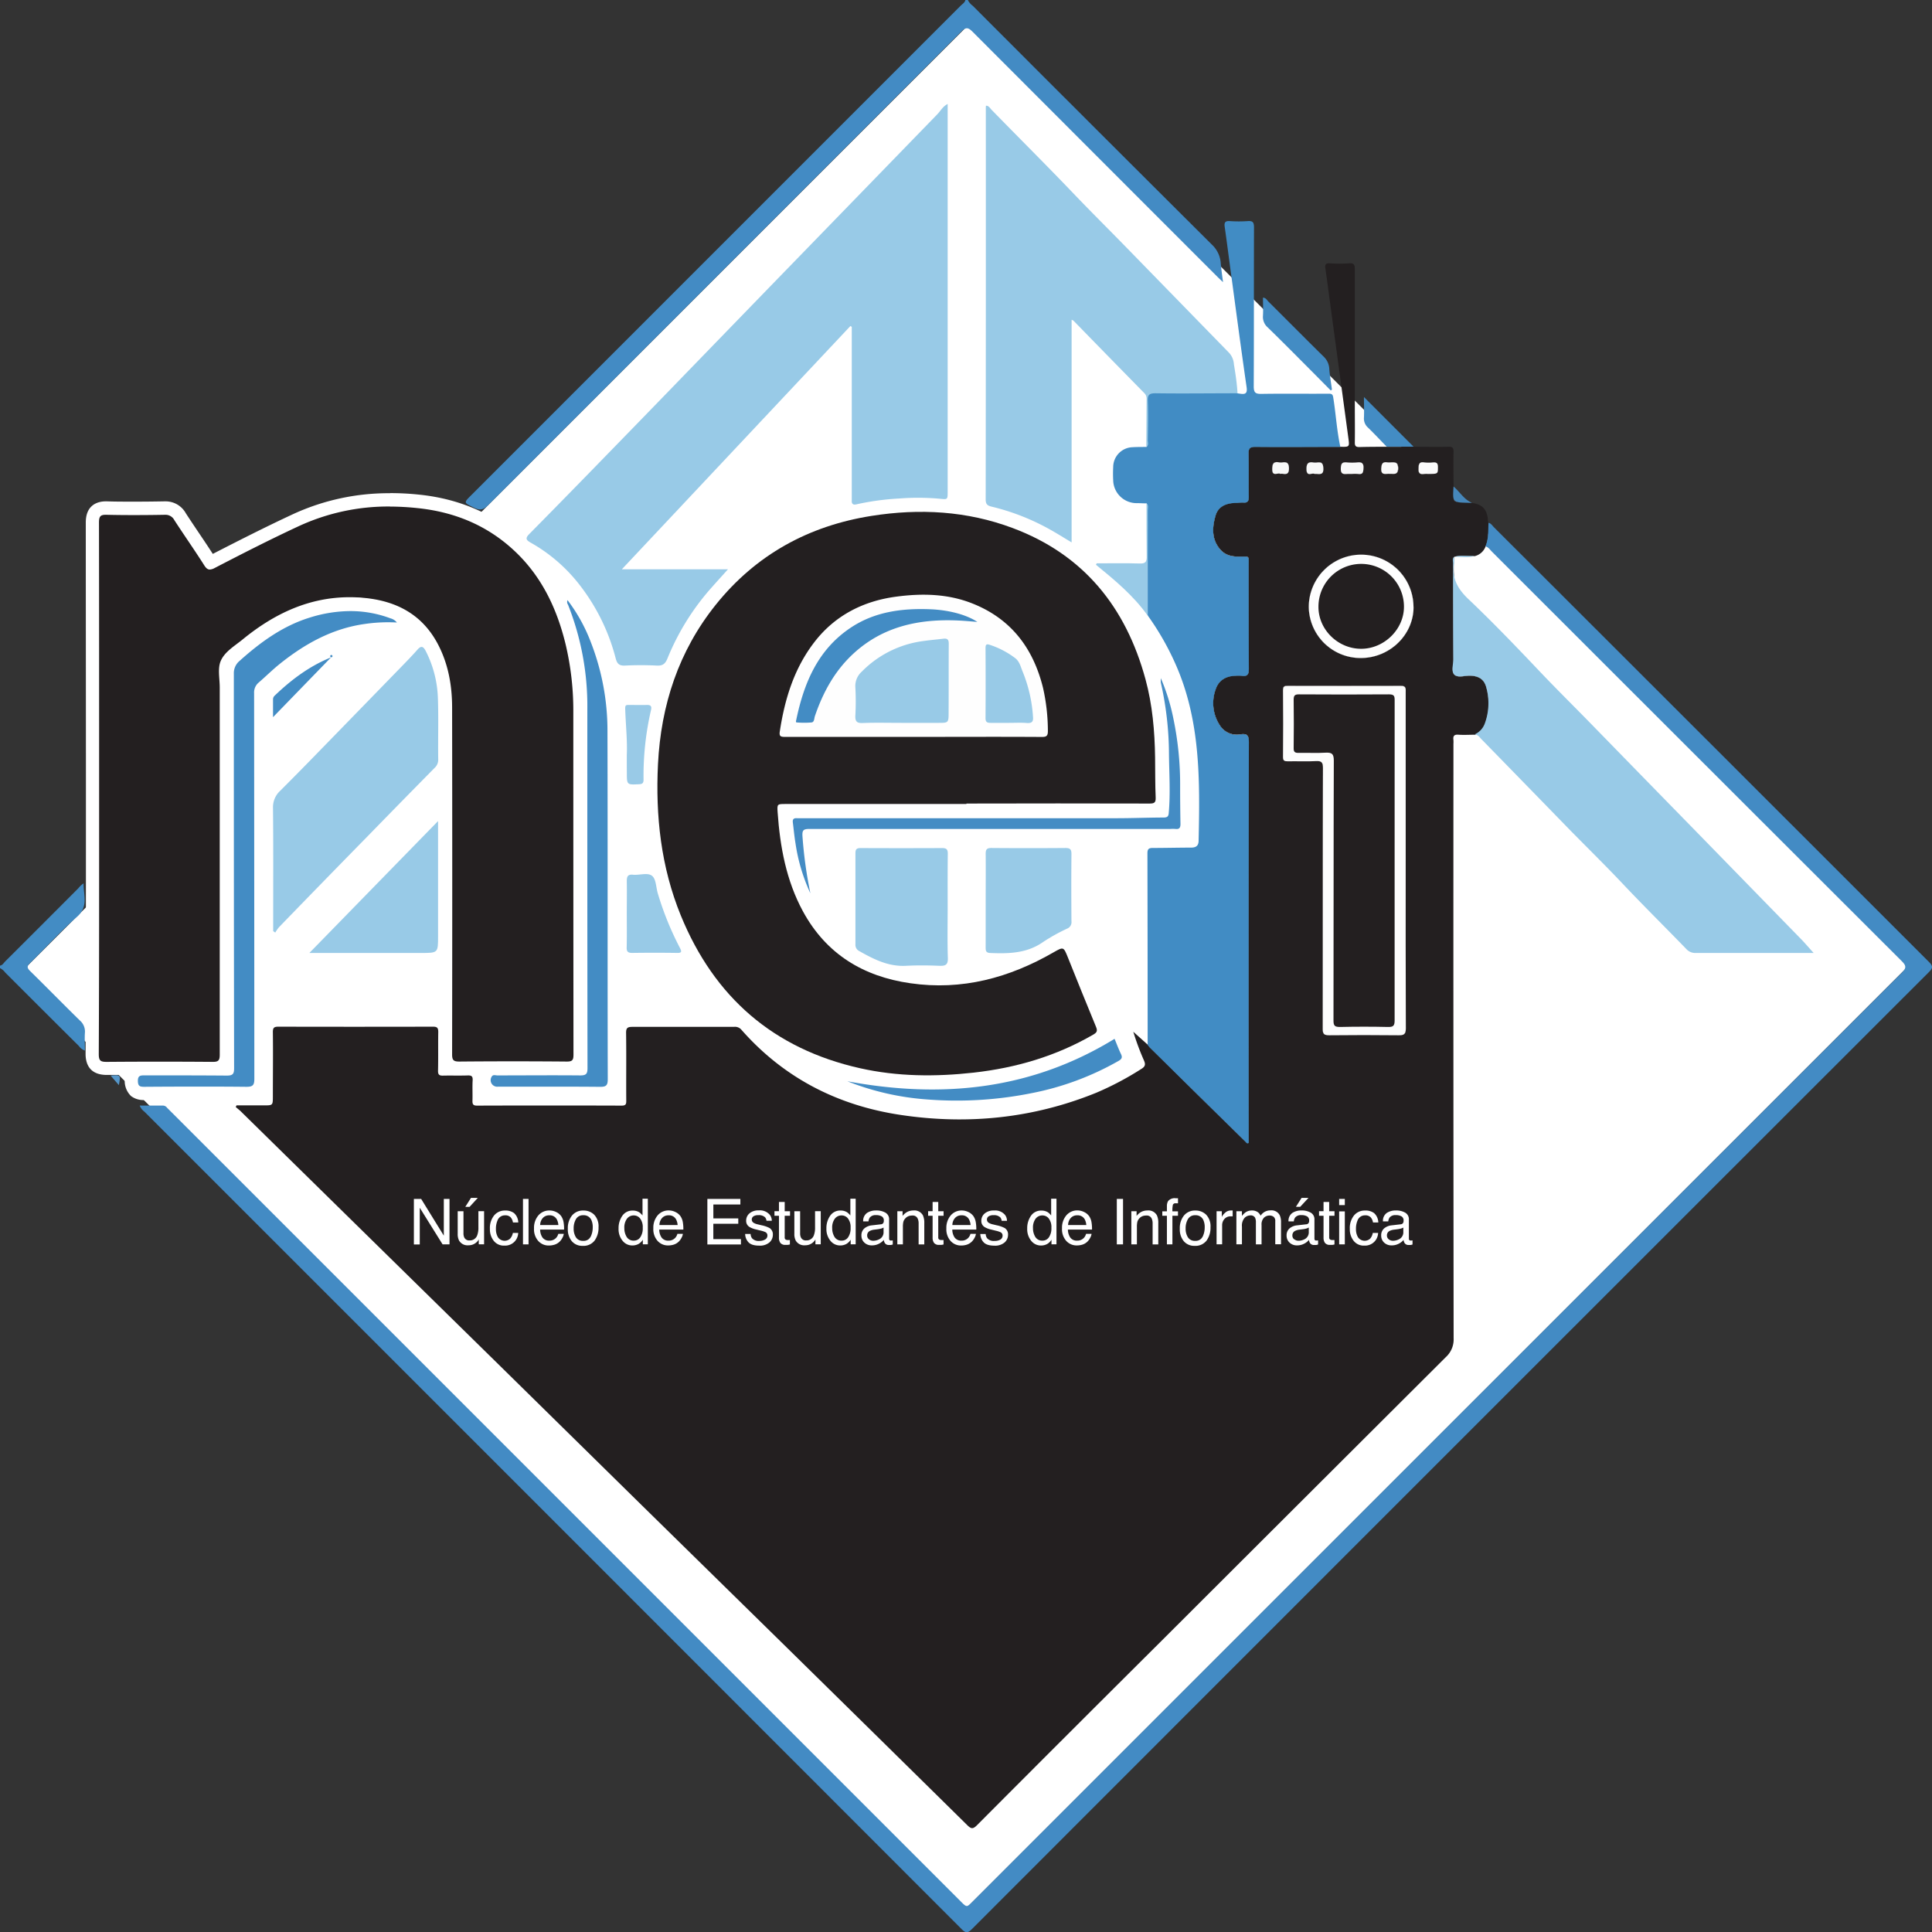 <svg id="Layer_1" data-name="Layer 1" xmlns="http://www.w3.org/2000/svg" viewBox="0 0 726.24 726.31"><rect x="0" y="0" width="726.24" height="726.31" fill="#333333" stroke="none"/><defs><style>.cls-1{fill:#fff;}.cls-2{fill:#fdfdfd;}.cls-3{fill:#438bc4;}.cls-4{fill:#438cc4;}.cls-5{fill:#231f20;}.cls-6{fill:#98cae7;}.cls-7{fill:#418cc4;}.cls-8{fill:#448cc4;}.cls-9{fill:#99cae7;}.cls-10{fill:#4687ba;}.cls-11{fill:#5597ca;}.cls-12{fill:#fefefe;}.cls-13{fill:#f9f9f9;}.cls-14{fill:#fbfbfb;}.cls-15{fill:#f8f9f9;}.cls-16{fill:#fafafa;}</style></defs><rect class="cls-1" x="109.41" y="113.66" width="507.8" height="499.98" transform="translate(-150.76 363.41) rotate(-45)"/><path class="cls-2" d="M484.55,176.11c0,2-.81,2.25-2.37,2a6.91,6.91,0,0,0-.91,0c-.88-.53-3,1.2-3-1.7,0-2.1.51-3,2.64-2.59a4,4,0,0,0,1.19,0C483.77,173.59,484.55,174.07,484.55,176.11Z" transform="translate(-0.03)"/><path class="cls-2" d="M497.49,176.16c.07,2.12-1,2.13-2.42,2h-.91c-.8-.6-2.84,1.23-3-1.52-.09-2,.31-3.22,2.66-2.77a4,4,0,0,0,1.19,0C496.89,173.59,497.42,174.25,497.49,176.16Z" transform="translate(-0.03)"/><path class="cls-2" d="M512.55,176.16c-.08,1.46-.3,2.25-2,2a15.76,15.76,0,0,0-2.38,0H506.5c-1.48.12-2.5.08-2.46-2s.64-2.52,2.47-2.32a15.22,15.22,0,0,0,3.57,0C512,173.59,512.71,174.2,512.55,176.16Z" transform="translate(-0.03)"/><path class="cls-2" d="M525.55,176c0,2.56-1.41,2.11-2.87,2.11h-.43c-1.42-.09-3.21.71-3-2.12.12-1.84.62-2.42,2.33-2.18a6,6,0,0,0,1.2,0C524.3,173.78,525.55,173.59,525.55,176Z" transform="translate(-0.03)"/><path class="cls-2" d="M528.49,386.48c0,2.32-.74,2.71-2.81,2.68q-13-.15-25.91,0c-2,0-2.52-.41-2.51-2.45.07-32.64,0-65.27.1-97.9,0-2.16-.49-2.84-2.7-2.71-3.5.2-7,0-10.55.08-1.26,0-1.81-.21-1.8-1.66q.12-12.48,0-25c0-1.45.54-1.69,1.82-1.69,14.15,0,28.31.07,42.47,0,2.08,0,1.83,1.11,1.83,2.41v63.34C528.43,344.59,528.39,365.52,528.49,386.48Z" transform="translate(-0.03)"/><path class="cls-2" d="M531.39,228.17c0,10.5-9,19.17-19.82,19.18A19.47,19.47,0,0,1,492,228.18a19.68,19.68,0,0,1,39.36,0Z" transform="translate(-0.03)"/><path class="cls-2" d="M540.55,175.51c0,2.64.06,2.64-3.67,2.64a8.54,8.54,0,0,0-1.43,0c-1.57.24-2.27-.18-2.17-2,.08-1.53.07-2.64,2.11-2.33a14.27,14.27,0,0,0,3.33,0C540,173.74,540.55,174.06,540.55,175.51Z" transform="translate(-0.03)"/><path class="cls-3" d="M363.87.07a6.29,6.29,0,0,0,1.86,2.14q44.82,44.9,89.82,89.71a10.54,10.54,0,0,1,3.36,7c.17,2.22.52,4.43.85,7.14-.89-.85-1.53-1.44-2.15-2.06q-46-46-91.92-92c-1.69-1.7-2.55-1.91-4.38-.08q-88.81,89-177.71,177.9c-1.81,1.81-3.13,2.17-5.43,1-3.85-1.92-3.93-1.75-.93-4.75L361.14,2.15C361.79,1.5,362.7,1,362.93,0h1Z" transform="translate(-0.03)"/><path class="cls-4" d="M0,363c1-.18,1.39-1,2-1.62q13.76-13.71,27.46-27.46a8.46,8.46,0,0,1,2-1.87c-.11,4.37,1.91,8.69-2.41,12.5C22.86,350,17.27,356.19,11.34,362c-1.2,1.18-1.2,1.81,0,3,6.28,6.15,12.42,12.44,18.7,18.59a5.47,5.47,0,0,1,1.91,4.6c-.15,2.19,0,4.4,0,6.72a4.39,4.39,0,0,1-2.24-1.69Q15.81,379.41,2,365.59a5.44,5.44,0,0,0-2-1.69V363Z" transform="translate(-0.03)"/><path class="cls-5" d="M538.69,173.84a14.27,14.27,0,0,1-3.33,0c-2-.31-2,.8-2.11,2.33-.1,1.8.6,2.22,2.17,2a8.54,8.54,0,0,1,1.43,0c3.73,0,3.63,0,3.67-2.64C540.55,174.06,540,173.74,538.69,173.84Zm-27.14,34.55A19.71,19.71,0,0,0,492,228.18a19.47,19.47,0,0,0,19.53,19.17c10.84,0,19.8-8.68,19.82-19.18a19.85,19.85,0,0,0-19.83-19.78Zm16.88,115.2V260.25c0-1.3.25-2.42-1.83-2.41-14.16.09-28.32.06-42.47,0-1.28,0-1.83.24-1.82,1.69q.09,12.47,0,25c0,1.45.54,1.68,1.8,1.66,3.52-.08,7,.12,10.55-.08,2.21-.13,2.71.55,2.7,2.71-.07,32.63,0,65.26-.1,97.9,0,2,.54,2.48,2.51,2.45q12.94-.17,25.91,0c2.07,0,2.83-.36,2.81-2.68-.1-21-.06-41.9-.06-62.9ZM482,173.87a4,4,0,0,1-1.19,0c-2.13-.39-2.68.49-2.64,2.59.06,2.9,2.15,1.17,3,1.7a6.91,6.91,0,0,1,.91,0c1.56.2,2.38,0,2.37-2S483.77,173.59,482,173.87Zm13,0a4,4,0,0,1-1.19,0c-2.35-.45-2.75.73-2.66,2.77.11,2.75,2.15.92,3,1.52h.91c1.46.13,2.49.12,2.42-2-.11-1.91-.64-2.57-2.47-2.29Zm15.1,0a15.22,15.22,0,0,1-3.57,0c-1.83-.2-2.42.37-2.47,2.32s1,2.13,2.46,2h1.67a15.76,15.76,0,0,1,2.38,0c1.66.24,1.88-.55,2-2,.09-2-.62-2.6-2.46-2.36Zm12.58,0a6,6,0,0,1-1.2,0c-1.71-.24-2.21.34-2.33,2.18-.17,2.83,1.62,2,3,2.12h.48c1.46,0,2.9.45,2.87-2.11s-1.25-2.28-2.81-2.2Z" transform="translate(-0.03)"/><path class="cls-5" d="M552.55,254c-2,0-4.52.87-5.77-.37s-.37-3.8-.38-5.77q-.1-18-.07-36c0-.83-.38-1.75.32-2.5l.15-.08c2.51-.57,5.06-.14,7.59-.23a5.85,5.85,0,0,0,4.09-3.67c1.22-2.85,1-5.88,1.15-8.87h0a1.82,1.82,0,0,1-.3-1.34c-.42-3.82-2.15-5.6-6-6.11a8.3,8.3,0,0,1-1.41,0c-5.89-.15-5.89-.16-5.5-6.13,0-4.38-.12-8.76,0-13.13,0-1.5-.41-1.87-1.87-1.85-4.37.08-8.75,0-13.13,0h-10.1c-3.44,0-6.87,0-10.3.1-1.42,0-1.73-.46-1.71-1.77.07-4.48,0-8.95,0-13.43V101.27c0-1.7-.27-2.44-2.18-2.28a53.91,53.91,0,0,1-7.19,0c-1.56-.09-1.93.44-1.71,1.9.61,4,1.11,8.07,1.66,12.1q3.5,25.86,7,51.72c.45,3.31.38,3.32-3,3.23-10.64,0-21.27.11-31.91,0-2.19,0-2.66.65-2.6,2.7.14,5.35,0,10.71.08,16.07,0,1.66-.47,2.35-2.16,2.17a19.23,19.23,0,0,0-2.15.11c-3.72,0-7.1,1-8.2,4.85-1.25,4.36-1.55,8.87,1.79,12.7,1.82,2.09,4.22,2.68,6.91,2.67,4.35,0,3.76-.59,3.77,3.83q0,19.2.06,38.39c0,2.18-.63,2.87-2.68,2.57a13.74,13.74,0,0,0-2.4,0c-3.57.09-6.28,1.73-7.39,5.08a15.15,15.15,0,0,0,1.54,13.51A7.49,7.49,0,0,0,466.4,276c2.31-.32,3.09.34,3.08,2.9q-.14,74.25-.06,148.51v2.15c-.66.41-.91-.16-1.21-.45q-18-17.65-35.9-35.34a11.46,11.46,0,0,1-.88-1.1l-5.4-4.84a95.83,95.83,0,0,0,4,10.76c.64,1.47.58,2.29-1,3.24a114.58,114.58,0,0,1-16.9,8.93c-23.66,9.61-48.22,12.11-73.35,8.37C315,415.62,294.65,405.22,278.65,387a3.13,3.13,0,0,0-2.72-1H237.77c-1.79,0-2.42.34-2.39,2.3.12,8.4,0,16.8.06,25.2,0,1.2.09,2.11-1.67,2.1q-27.22-.09-54.47,0c-1.47,0-1.7-.6-1.67-1.85.08-2.56-.08-5.13.07-7.68.08-1.56-.48-1.86-1.9-1.81-3,.1-6.08,0-9.11.06-1.53.06-2.07-.3-2-2,.11-4.79,0-9.59.08-14.39,0-1.59-.44-2-2-2q-29,.07-58.07,0c-1.68,0-2.12.41-2.1,2.1.1,8,0,16,0,24,0,3.48,0,3.48-3.35,3.48H88.93l-.28.63c.59.5,1.22,1,1.77,1.5L133.55,460l52.6,51.63,54.92,54L294,617.56q34.83,34.22,69.6,68.49c1.43,1.41,2.11,1.62,3.66.07q34.56-34.68,69.26-69.2,53.49-53.42,107-106.78a9,9,0,0,0,2.93-7.11q-.13-111.7-.07-223.42a11.37,11.37,0,0,0,0-1.43c-.21-1.5.26-2.15,1.92-2,2.07.14,4.15,0,6.23,0a7.11,7.11,0,0,0,3.67-3.91,22.13,22.13,0,0,0,.62-13.65C558,255.29,555.89,254.07,552.55,254Zm-33.31-78c.12-1.84.62-2.42,2.33-2.18a6,6,0,0,0,1.2,0c1.56-.08,2.83-.27,2.86,2.18s-1.41,2.11-2.87,2.11h-.51c-1.42-.08-3.21.72-3-2.11Zm-12.69-2.2a15.22,15.22,0,0,0,3.57,0c1.84-.2,2.55.37,2.43,2.33-.08,1.46-.3,2.25-2,2a15.76,15.76,0,0,0-2.38,0H506.5c-1.48.12-2.5.08-2.46-2s.72-2.54,2.51-2.3Zm-12.72,0a4,4,0,0,0,1.19,0c1.83-.3,2.36.38,2.43,2.29.07,2.12-1,2.13-2.42,2h-.91c-.8-.6-2.84,1.23-3-1.52,0-2,.43-3.18,2.75-2.73Zm-12.62,4.29c-.88-.53-3,1.2-3-1.7,0-2.1.51-3,2.64-2.59a4,4,0,0,0,1.19,0c1.72-.23,2.47.2,2.48,2.24s-.81,2.25-2.37,2a6.86,6.86,0,0,0-.9.09Zm44.43,211q-13-.15-25.91,0c-2,0-2.52-.41-2.51-2.45.07-32.64,0-65.27.1-97.9,0-2.16-.49-2.84-2.7-2.71-3.5.2-7,0-10.55.08-1.26,0-1.81-.21-1.8-1.66q.12-12.48,0-25c0-1.45.54-1.69,1.82-1.69,14.15,0,28.31.07,42.47,0,2.08,0,1.83,1.11,1.83,2.41v63.34c0,21,0,41.91.06,62.87.1,2.39-.7,2.78-2.77,2.75ZM511.55,247.35A19.46,19.46,0,0,1,492,228.18a19.68,19.68,0,1,1,39.36,0v0h0C531.37,238.67,522.41,247.34,511.55,247.35Zm25.28-69.2a8.54,8.54,0,0,0-1.43,0c-1.57.24-2.27-.18-2.17-2,.08-1.53.07-2.64,2.11-2.33a14.27,14.27,0,0,0,3.33,0c1.27-.1,1.85.22,1.83,1.67,0,2.66,0,2.66-3.65,2.66Z" transform="translate(-0.03)"/><path class="cls-5" d="M484.55,176.11c0,2-.81,2.25-2.37,2a6.91,6.91,0,0,0-.91,0c-.88-.53-3,1.2-3-1.7,0-2.1.51-3,2.64-2.59a4,4,0,0,0,1.19,0C483.77,173.59,484.55,174.07,484.55,176.11Z" transform="translate(-0.03)"/><path class="cls-5" d="M497.49,176.16c.07,2.12-1,2.13-2.42,2h-.91c-.8-.6-2.84,1.23-3-1.52-.09-2,.31-3.22,2.66-2.77a4,4,0,0,0,1.19,0C496.89,173.59,497.42,174.25,497.49,176.16Z" transform="translate(-0.03)"/><path class="cls-5" d="M512.55,176.16c-.08,1.46-.3,2.25-2,2a15.76,15.76,0,0,0-2.38,0H506.5c-1.48.12-2.5.08-2.46-2s.64-2.52,2.47-2.32a15.22,15.22,0,0,0,3.57,0C512,173.59,512.71,174.2,512.55,176.16Z" transform="translate(-0.03)"/><path class="cls-5" d="M525.55,176c0,2.56-1.41,2.11-2.87,2.11h-.43c-1.42-.09-3.21.71-3-2.12.12-1.84.62-2.42,2.33-2.18a6,6,0,0,0,1.2,0C524.3,173.78,525.55,173.59,525.55,176Z" transform="translate(-0.03)"/><path class="cls-5" d="M528.49,386.48c0,2.32-.74,2.71-2.81,2.68q-13-.15-25.91,0c-2,0-2.52-.41-2.51-2.45.07-32.64,0-65.27.1-97.9,0-2.16-.49-2.84-2.7-2.71-3.5.2-7,0-10.55.08-1.26,0-1.81-.21-1.8-1.66q.12-12.48,0-25c0-1.45.54-1.69,1.82-1.69,14.15,0,28.31.07,42.47,0,2.08,0,1.83,1.11,1.83,2.41v63.34C528.43,344.59,528.39,365.52,528.49,386.48Z" transform="translate(-0.03)"/><path class="cls-5" d="M531.39,228.17c0,10.5-9,19.17-19.82,19.18A19.47,19.47,0,0,1,492,228.18a19.68,19.68,0,0,1,39.36,0Z" transform="translate(-0.03)"/><path class="cls-5" d="M540.55,175.51c0,2.64.06,2.64-3.67,2.64a8.54,8.54,0,0,0-1.43,0c-1.57.24-2.27-.18-2.17-2,.08-1.53.07-2.64,2.11-2.33a14.27,14.27,0,0,0,3.33,0C540,173.74,540.55,174.06,540.55,175.51Z" transform="translate(-0.03)"/><path class="cls-5" d="M484.55,176.11c0,2-.81,2.25-2.37,2a6.91,6.91,0,0,0-.91,0c-.88-.53-3,1.2-3-1.7,0-2.1.51-3,2.64-2.59a4,4,0,0,0,1.19,0C483.77,173.59,484.55,174.07,484.55,176.11Z" transform="translate(-0.03)"/><path class="cls-5" d="M497.49,176.16c.07,2.12-1,2.13-2.42,2h-.91c-.8-.6-2.84,1.23-3-1.52-.09-2,.31-3.22,2.66-2.77a4,4,0,0,0,1.19,0C496.89,173.59,497.42,174.25,497.49,176.16Z" transform="translate(-0.03)"/><path class="cls-5" d="M503.87,168c-10.64,0-21.27.11-31.91,0-2.19,0-2.66.65-2.6,2.7.14,5.35,0,10.71.08,16.07,0,1.66-.47,2.35-2.16,2.17a19.23,19.23,0,0,0-2.15.11c-3.72,0-7.1,1-8.2,4.85-1.25,4.36-1.55,8.87,1.79,12.7,1.82,2.09,4.22,2.68,6.91,2.67,4.35,0,3.76-.59,3.77,3.83q0,19.2.06,38.39c0,2.18-.63,2.87-2.68,2.57a13.74,13.74,0,0,0-2.4,0c-3.57.09-6.28,1.73-7.39,5.08a15.13,15.13,0,0,0,1.56,13.5,7.49,7.49,0,0,0,7.85,3.44c2.31-.32,3.09.34,3.08,2.9q-.14,74.25-.06,148.51v2.15c-.66.41-.91-.16-1.21-.45q-18-17.65-35.9-35.34a11.46,11.46,0,0,1-.88-1.1c1.25.08,1.94,1,2.72,1.81,3.92,3.88,7.87,7.74,11.7,11.71,7,7.25,14.64,13.84,21.62,21.11a1.34,1.34,0,0,0,1,.62c.55-.59.28-1.34.28-2V280.35c0-3.47,0-3.61-3.43-3.54a8.08,8.08,0,0,1-7.55-4.22A15.61,15.61,0,0,1,456.22,259c1.21-3.56,4.3-5.63,8.33-5.71s4.21.31,4.2-4.26V213.52c0-3.31,0-3.31-3.31-3.48-6.42-.33-10.63-5.2-10-11.59.11-1.11.26-2.23.43-3.33a7.7,7.7,0,0,1,6.91-6.61c1.19-.12,2.38-.34,3.57-.4,1.88-.11,2.41-1.11,2.39-2.83V171.13c0-3.26.53-3.76,3.79-3.78h28.3A5.64,5.64,0,0,1,503.87,168Z" transform="translate(-0.03)"/><path class="cls-5" d="M512.55,176.16c-.08,1.46-.3,2.25-2,2a15.76,15.76,0,0,0-2.38,0H506.5c-1.48.12-2.5.08-2.46-2s.64-2.52,2.47-2.32a15.22,15.22,0,0,0,3.57,0C512,173.59,512.71,174.2,512.55,176.16Z" transform="translate(-0.03)"/><path class="cls-5" d="M525.55,176c0,2.56-1.41,2.11-2.87,2.11h-.43c-1.42-.09-3.21.71-3-2.12.12-1.84.62-2.42,2.33-2.18a6,6,0,0,0,1.2,0C524.3,173.78,525.55,173.59,525.55,176Z" transform="translate(-0.03)"/><path class="cls-5" d="M528.49,386.48c0,2.32-.74,2.71-2.81,2.68q-13-.15-25.91,0c-2,0-2.52-.41-2.51-2.45.07-32.64,0-65.27.1-97.9,0-2.16-.49-2.84-2.7-2.71-3.5.2-7,0-10.55.08-1.26,0-1.81-.21-1.8-1.66q.12-12.48,0-25c0-1.45.54-1.69,1.82-1.69,14.15,0,28.31.07,42.47,0,2.08,0,1.83,1.11,1.83,2.41v63.34C528.43,344.59,528.39,365.52,528.49,386.48Z" transform="translate(-0.03)"/><path class="cls-5" d="M531.39,167.91h-10.1A18.44,18.44,0,0,1,531.39,167.91Z" transform="translate(-0.03)"/><path class="cls-5" d="M531.39,228.17c0,10.5-9,19.17-19.82,19.18A19.47,19.47,0,0,1,492,228.18a19.68,19.68,0,0,1,39.36,0Z" transform="translate(-0.03)"/><path class="cls-5" d="M540.55,175.51c0,2.64.06,2.64-3.67,2.64a8.54,8.54,0,0,0-1.43,0c-1.57.24-2.27-.18-2.17-2,.08-1.53.07-2.64,2.11-2.33a14.27,14.27,0,0,0,3.33,0C540,173.74,540.55,174.06,540.55,175.51Z" transform="translate(-0.03)"/><path class="cls-5" d="M553.33,189a8.3,8.3,0,0,1-1.41,0c-5.89-.15-5.89-.16-5.5-6.13a7.83,7.83,0,0,1,.56,3.28c0,1.44.54,2.34,2.09,2.25S551.9,188.93,553.33,189Z" transform="translate(-0.03)"/><path class="cls-5" d="M554.36,209c-2.53.27-5.07-.14-7.59.23C549.28,208.68,551.83,209.11,554.36,209Z" transform="translate(-0.03)"/><path class="cls-5" d="M558.45,205.35c1.22-2.85,1-5.88,1.15-8.87C560.89,199,560.31,203.45,558.45,205.35Z" transform="translate(-0.03)"/><path class="cls-5" d="M558.55,272.76c-.89,1.74-2,3.06-4.09,3.25a7.11,7.11,0,0,0,3.67-3.91,22.13,22.13,0,0,0,.62-13.65c-.79-3.16-2.89-4.38-6.26-4.48-2,0-4.52.87-5.77-.37s-.37-3.8-.38-5.77q-.11-18-.07-36c0-.83-.38-1.75.32-2.5-.08,1.25-.11,2.5-.1,3.74,0,.92,0,1.84.07,2.76.1,2.53.27,5.06.34,7.59.25,8.63.07,17.27.08,25.91,0,3.9,0,3.9,3.8,3.92,6.6.05,9.13,2.57,9.15,9.16C560,265.92,560.28,269.46,558.55,272.76Z" transform="translate(-0.03)"/><path class="cls-5" d="M79.93,401.63c-6.6-.05-13.3-.08-19.9-.08s-13.3,0-19.9.08c-2.58,0-5.52-.62-5.52-5.41.14-28.88.13-58.13.13-86.42V296.26q0-49.92-.05-99.83c0-1.34,0-5.41,5-5.41h.52c3.19.08,6.5.11,10.09.11s7.31,0,11.52-.11h.44a6.18,6.18,0,0,1,5.45,3.24c1.6,2.48,3.29,5,4.91,7.4,2.09,3.1,4.25,6.3,6.29,9.53l.22.32a4.78,4.78,0,0,0,.47-.21c10-5.21,20.84-10.73,31.75-15.8a82.18,82.18,0,0,1,35.32-7.58,105,105,0,0,1,10.64.56c14.72,1.52,27.32,7,37.43,16.34,9.92,9.12,16.59,21.13,20.38,36.74a110.85,110.85,0,0,1,3,26q0,64.43.06,128.86c0,2.2-.51,5.12-5,5.12H213c-6.68-.06-13.46-.09-20.14-.09s-13.46,0-20.14.09a5.35,5.35,0,0,1-4-1.28,5.26,5.26,0,0,1-1.26-3.92c.07-43.23.07-87.07,0-130.3,0-8.61-1.58-15.9-4.82-22.28-5-9.93-13.52-15.33-25.9-16.51-1.77-.17-3.56-.26-5.3-.26-13.44,0-26.1,5-38.72,15.38-.67.55-1.36,1.07-2.06,1.59-2.3,1.74-4.48,3.38-5.37,5.46-.64,1.46-.49,3.58-.33,5.82.07,1,.15,2.12.15,3.2v138c0,2.24-.53,5.22-5.08,5.22Z" transform="translate(-0.03)"/><path class="cls-1" d="M146.63,190.42A101.14,101.14,0,0,1,157,191c13.65,1.41,25.84,6.33,36,15.69,10.47,9.62,16.33,21.86,19.64,35.49a107.81,107.81,0,0,1,2.9,25.37q0,64.44.06,128.87c0,2-.37,2.62-2.45,2.62h-.1q-10.08-.09-20.16-.09t-20.16.09c-2.13,0-2.76-.45-2.75-2.69q.1-65.16,0-130.31c0-8.16-1.36-16.07-5.09-23.41-5.79-11.39-15.53-16.69-27.89-17.87-1.88-.18-3.73-.27-5.54-.27-15.26,0-28.4,6.18-40.31,15.95-3,2.43-6.68,4.58-8.14,8-1.23,2.83-.38,6.6-.38,10v138c0,2.12-.47,2.72-2.58,2.72H80q-10-.08-19.92-.08t-19.92.08c-2.31,0-3-.4-3-2.91.16-33.4.13-66.68.13-100s0-66.56-.05-99.83c0-2.16.46-2.91,2.46-2.91h.41c3.4.08,6.8.11,10.2.11q5.82,0,11.64-.11h.32a3.7,3.7,0,0,1,3.29,2c3.69,5.7,7.61,11.25,11.25,17,.7,1.11,1.31,1.58,2.08,1.58a4.27,4.27,0,0,0,1.84-.58c10.47-5.43,21-10.8,31.68-15.76a80.18,80.18,0,0,1,34.27-7.35m0-5a85.79,85.79,0,0,0-36.37,7.81c-10.38,4.82-20.66,10.05-30.29,15-1.75-2.72-3.55-5.4-5.31-8-1.6-2.39-3.26-4.85-4.84-7.29a8.66,8.66,0,0,0-7.6-4.46h-.54c-4.18.08-7.91.11-11.42.11s-6.84,0-10-.11h-.57c-2.24,0-7.46.77-7.46,7.91,0,33.11.05,66.69.05,99.83v13.61c0,28.27,0,57.49-.13,86.33,0,3.63,1.39,7.93,8,7.93s13.32-.08,19.92-.08,13.29,0,19.88.08h.15c4.82,0,7.58-2.81,7.58-7.72v-138c0-1.16-.08-2.29-.16-3.37-.12-1.76-.26-3.75.13-4.64.64-1.49,2.55-2.94,4.59-4.47.69-.53,1.4-1.06,2.11-1.63,12.18-10,24.32-14.84,37.16-14.84,1.66,0,3.37.08,5.06.25,11.46,1.09,19.28,6,23.91,15.16,3.06,6,4.55,12.93,4.55,21.14.07,43.23.07,87.07,0,130.3a7,7,0,0,0,7.75,7.7c6.72-.06,13.49-.09,20.16-.09s13.44,0,20.12.09h.14c2.24,0,7.45-.74,7.45-7.62,0-42.8-.06-86.15-.06-128.87a113.47,113.47,0,0,0-3-26.52c-3.92-16.13-10.83-28.56-21.13-38-10.51-9.69-23.59-15.41-38.87-17a104.12,104.12,0,0,0-10.89-.58Z" transform="translate(-0.03)"/><path class="cls-5" d="M363.25,302.22H295.34c-3.14,0-3.21,0-3,3.11.91,13,3.23,25.66,9.53,37.27,8.72,16,22.62,24.47,40.35,27,19.4,2.81,37.18-2,53.92-11.66,3.67-2.11,3.71-2,5.28,1.89,3.51,8.73,7,17.47,10.6,26.14.66,1.58.31,2.15-1,2.92-14,8.12-29.08,12.53-45,14.31-14.31,1.59-28.57,1.51-42.68-1.65-32.54-7.29-54.82-26.69-67.39-57.42-7.46-18.25-9.54-37.39-8.58-56.87,1.1-22.15,7.73-42.51,21.77-60,15.07-18.75,34.83-29.6,58.5-33.34,18.06-2.85,35.9-1.88,53.11,4.59,26.68,10,42.51,29.76,49.87,56.81,2.62,9.62,3.47,19.47,3.61,29.41.07,5,0,10.08.22,15.11.07,1.88-.55,2.21-2.28,2.21q-34.43-.09-68.86,0v.16Z" transform="translate(-0.03)"/><path class="cls-6" d="M356.26,39.09V184.68c0,3.26,0,3.09-3.16,2.78a91.61,91.61,0,0,0-15.09-.07,98.06,98.06,0,0,0-16.09,2.2c-1.25.3-1.81-.23-1.71-1.51V122.86l-.5-.32L233.78,214h39.9c-2.47,2.75-4.64,5.12-6.76,7.53a92.31,92.31,0,0,0-16,26c-.82,2-1.77,2.78-4,2.66q-6-.3-12,0c-2.11.1-2.92-.69-3.43-2.63a75.81,75.81,0,0,0-13.33-27.36A61.15,61.15,0,0,0,199.55,204c-1.8-1-2.14-1.68-.55-3.28q14.31-14.49,28.55-29.16,15.9-16.31,31.73-32.68l30.54-31.5,31.87-32.82,30.56-31.48C353.55,41.77,354.4,40,356.26,39.09Z" transform="translate(-0.03)"/><path class="cls-7" d="M503.87,168c-10.64,0-21.27.11-31.91,0-2.19,0-2.66.65-2.6,2.7.14,5.35,0,10.71.08,16.07,0,1.66-.47,2.35-2.16,2.17a19.23,19.23,0,0,0-2.15.11c-3.72,0-7.1,1-8.2,4.85-1.25,4.36-1.55,8.87,1.79,12.7,1.82,2.09,4.22,2.68,6.91,2.67,4.35,0,3.76-.59,3.77,3.83q0,19.2.06,38.39c0,2.18-.63,2.87-2.68,2.57a13.74,13.74,0,0,0-2.4,0c-3.57.09-6.28,1.73-7.39,5.08a15.13,15.13,0,0,0,1.56,13.5,7.49,7.49,0,0,0,7.85,3.44c2.31-.32,3.09.34,3.08,2.9q-.14,74.25-.06,148.51v2.15c-.66.41-.91-.16-1.21-.45q-18-17.65-35.9-35.34a11.46,11.46,0,0,1-.88-1.1q0-36-.08-72c0-1.6.5-2,2-2,4.79,0,9.59-.13,14.38-.13,1.81,0,2.82-.62,2.86-2.54.49-22.73.79-45.42-8.85-66.83a101.85,101.85,0,0,0-10.19-17.76,12.31,12.31,0,0,1-.78-4.69c-.15-11.66,1-23.3.56-35a4.47,4.47,0,0,0-.26-2.58c-1.19,0-2.39-.08-3.59-.09a8.8,8.8,0,0,1-9-8.57,46.33,46.33,0,0,1,0-5,7.5,7.5,0,0,1,7.26-7.45c1.75-.11,3.51-.08,5.27-.11.67-.67.33-1.52.34-2.28V150.08c0-2.57.23-2.86,2.85-2.92,3.68-.09,7.36,0,11,0h16.56a5.43,5.43,0,0,1,3.46.7l1,.14c1.93.28,2.75-.07,2.41-2.46-2.16-14.93-4.12-29.89-6.15-44.84-.69-5.14-1.34-10.29-2.08-15.42-.24-1.65.17-2.29,1.94-2.17a47,47,0,0,0,6.71,0c2-.16,2.36.58,2.36,2.41-.07,19.91,0,39.82-.1,59.73,0,2.41.71,2.85,2.94,2.81,8.47-.14,16.93,0,25.4-.07,1.39,0,1.43.74,1.6,1.79C502.2,155.79,502.55,161.94,503.87,168Z" transform="translate(-0.03)"/><path class="cls-3" d="M725,365.52q-179.86,179.73-359.6,359.6c-1.69,1.69-2.46,1.51-4-.07Q207.89,571.41,54.28,417.85a5.08,5.08,0,0,1-1.73-2.26h8.87a2,2,0,0,1,1.41.82l1.7,1.7L361.17,714.74c2.27,2.28,2.27,2.28,4.48.08q174.6-174.6,349.28-349.17c1.82-1.83,1.64-2.69-.07-4.4q-77-76.89-154-153.87c-.75-.75-1.34-1.71-2.45-2,1.22-2.85,1-5.88,1.15-8.87h0c.93.21,1.38,1,2,1.64Q643.33,279.8,725,361.47C726.71,363.12,726.66,363.9,725,365.52Z" transform="translate(-0.03)"/><path class="cls-6" d="M465.22,147.83c-10.28,0-20.56.15-30.84,0-2.31,0-3,.58-2.89,2.89.18,4.93.08,9.88,0,14.82,0,.79.48,1.78-.57,2.36l.12-18a2.84,2.84,0,0,0-.87-2.14q-13.32-13.57-26.62-27.22a3.49,3.49,0,0,0-.7-.34v83.69c-3-1.8-5.61-3.45-8.31-4.95a86.16,86.16,0,0,0-21.78-8.5c-1.5-.36-2.21-.87-2.21-2.66q.09-73.42.05-146.84a8.18,8.18,0,0,1,.06-1.21c1.1,0,1.51.94,2.08,1.52C383,51.78,393.47,62.18,403.63,72.81c6.41,6.71,13,13.23,19.47,19.87l39,40a7.08,7.08,0,0,1,1.76,4.28C464.47,140.59,465,144.18,465.22,147.83Z" transform="translate(-0.03)"/><path class="cls-6" d="M681.78,358.22H637.5a4.49,4.49,0,0,1-3.58-1.48c-8-8.26-16.19-16.35-24.09-24.72-6.53-6.92-13.34-13.56-20-20.37q-16.59-17.06-33.28-34.15a3.73,3.73,0,0,0-2.11-1.49,7.11,7.11,0,0,0,3.67-3.91,22.13,22.13,0,0,0,.62-13.65c-.79-3.16-2.89-4.38-6.26-4.48-2,0-4.52.87-5.77-.37s-.37-3.8-.38-5.77q-.11-18-.07-36c0-.83-.38-1.75.32-2.5a11.92,11.92,0,0,1,.07,2.39c-.08.46-.13.91-.17,1.35a13.41,13.41,0,0,0,.07,2.76c.46,3.6,2.46,6.52,5.51,9.42,9.33,8.85,18.23,18.16,27.09,27.49,6.39,6.72,13,13.22,19.46,19.86q19.57,20.08,39.18,40.14l38.66,39.64C678.19,354.13,679.77,356,681.78,358.22Z" transform="translate(-0.03)"/><path class="cls-6" d="M102.72,350v-2.59c0-14.56.08-29.12-.07-43.67a8.4,8.4,0,0,1,2.73-6.51q5.69-5.69,11.3-11.43,16.56-17,33.09-34c2.45-2.52,4.9-5,7.24-7.66,1.36-1.52,2.13-1.14,3,.47a41.78,41.78,0,0,1,4.63,17.92c.27,7.67,0,15.36.12,23a4.1,4.1,0,0,1-1.37,3.13q-12.87,13.06-25.68,26.21-16.46,16.78-32.82,33.68a15.2,15.2,0,0,0-1.39,2Z" transform="translate(-0.03)"/><path class="cls-6" d="M356.26,341.12c0,6.31-.14,12.63.07,18.93.09,2.57-.79,3.07-3.11,3-4.23-.18-8.47-.22-12.7,0-6.57.33-12.06-2.47-17.51-5.55a2.58,2.58,0,0,1-1.42-2.53V320.7c0-1.47.48-1.92,1.93-1.91q15.35.07,30.68,0c1.75,0,2.13.64,2.11,2.23C356.22,327.7,356.26,334.41,356.26,341.12Z" transform="translate(-0.03)"/><path class="cls-4" d="M92.61,411C87.11,411,81.4,411,75.15,411s-12.81,0-20.88.08h0c-1.22,0-4.82,0-4.89-4.65A4.53,4.53,0,0,1,50.53,403a4.88,4.88,0,0,1,3.66-1.23h.12c4.49,0,9,0,13.48,0,5.83,0,11.67,0,17.52.05h.22v-.25c-.07-49.22-.1-99.11-.1-148.29a8.48,8.48,0,0,1,3.11-6.8c6.58-5.91,15.61-13.13,27.19-16.71a54.36,54.36,0,0,1,16-2.55,45.68,45.68,0,0,1,15.85,2.84,7.08,7.08,0,0,1,3.6,2.38l3.51,4.37-5.59-.3c-1.05-.06-2.11-.09-3.15-.09a59.58,59.58,0,0,0-8.44.61c-10.49,1.48-20.25,6.08-30.73,14.48-1.55,1.24-3,2.58-4.56,4-1.06,1-2.16,2-3.29,3a2.41,2.41,0,0,0-.88,2v.16q.06,72.45.09,144.92c0,3.8-1.7,5.5-5.5,5.5Z" transform="translate(-0.03)"/><path class="cls-1" d="M131.72,229.71a42.74,42.74,0,0,1,15.08,2.72,4.62,4.62,0,0,1,2.42,1.57c-1.09-.06-2.19-.09-3.28-.09a60.38,60.38,0,0,0-8.8.64c-12.17,1.71-22.49,7.43-31.93,15-2.74,2.19-5.23,4.69-7.92,7a4.87,4.87,0,0,0-1.74,4.06q.06,72.47.09,144.92c0,2.47-.65,3-3,3q-8.74-.09-17.49-.08-10.45,0-20.9.08c-1.69,0-2.36-.29-2.39-2.19s.82-2.11,2.33-2.11h.1c10.32,0,20.64,0,31,.08,2.21,0,2.75-.58,2.74-2.76q-.11-74.15-.1-148.28a6,6,0,0,1,2.23-4.9c7.8-7,16.19-13.09,26.31-16.22a51.57,51.57,0,0,1,15.25-2.44m0-5v0h0A57,57,0,0,0,115,227.37c-12,3.72-21.31,11.13-28.09,17.2a11.06,11.06,0,0,0-4,8.78c0,48.43,0,97.52.1,145.94-5.11,0-10.26,0-15.27,0-4.48,0-9,0-13.45,0h-.12a7.36,7.36,0,0,0-5.44,2A7.91,7.91,0,0,0,49.28,412a7.64,7.64,0,0,0,5,1.5c8.09-.06,14.72-.08,20.9-.08s11.94,0,17.44.08h0c5.16,0,8-2.84,8-8q0-72.46-.09-144.92v-.26h0c1.16-1,2.27-2,3.35-3,1.51-1.39,2.94-2.69,4.43-3.88,10.12-8.12,19.49-12.55,29.51-14a56.6,56.6,0,0,1,8.1-.59c1,0,2,0,3,.08l11.19.61-7-8.74a9.59,9.59,0,0,0-4.76-3.19,48.18,48.18,0,0,0-16.63-3ZM83,401.91Z" transform="translate(-0.03)"/><path class="cls-4" d="M213.36,225.59a62.66,62.66,0,0,1,8.76,15.8,91.75,91.75,0,0,1,6.26,33.49c.12,43.6,0,87.19.11,130.79,0,2.35-.63,2.89-2.92,2.87-12.8-.12-25.6-.05-38.4-.06a2.45,2.45,0,0,1-2.34-3.72c.5-.95,1.43-.51,2.15-.51,10.4,0,20.8-.1,31.2,0,2.29,0,2.69-.7,2.69-2.8q-.09-67.43-.06-134.87a103.26,103.26,0,0,0-7.26-39.27A1.79,1.79,0,0,1,213.36,225.59Z" transform="translate(-0.03)"/><path class="cls-6" d="M164.7,308.64V351.9c0,6.32,0,6.32-6.38,6.32h-42Z" transform="translate(-0.03)"/><path class="cls-6" d="M370.55,338.39c0-5.83.06-11.66,0-17.49,0-1.71.55-2.15,2.2-2.14q13.9.11,27.8,0c1.87,0,2.25.63,2.24,2.35-.08,8.39-.06,16.78,0,25.16a2.61,2.61,0,0,1-1.6,2.79,68.73,68.73,0,0,0-9,5c-6.09,4.31-12.91,4.46-19.92,4.17-1.65-.07-1.74-.88-1.73-2.13C370.55,350.22,370.55,344.3,370.55,338.39Z" transform="translate(-0.03)"/><path class="cls-8" d="M304.65,335.78a67.9,67.9,0,0,1-5.58-18.7c-.44-2.6-.67-5.23-1-7.83-.19-1.28.3-1.78,1.56-1.68h120c5.91,0,11.83-.24,17.74-.26,1.4,0,1.92-.34,2-1.82.64-7.27.17-14.54.08-21.81a123.45,123.45,0,0,0-3.07-27.09,11.5,11.5,0,0,1,0-1.66,75.9,75.9,0,0,1,4.72,15.16,121.34,121.34,0,0,1,2.54,25.71q0,7,.13,13.91c0,1.46-.42,2.07-1.9,1.89a15.38,15.38,0,0,0-1.92,0H304.36c-2.3,0-2.86.42-2.67,2.88A161,161,0,0,0,304.65,335.78Z" transform="translate(-0.03)"/><path class="cls-4" d="M419,390.49c.8,1.93,1.52,3.88,2.41,5.73.63,1.31.25,1.91-.94,2.59a107,107,0,0,1-32.62,12.1,142.77,142.77,0,0,1-39.08,2.39,100.63,100.63,0,0,1-30.22-6.85C353.85,413,387.55,409.79,419,390.49Z" transform="translate(-0.03)"/><path class="cls-6" d="M235.64,343.52c0-4.07.07-8.15,0-12.22,0-1.77.31-2.69,2.34-2.49,2.45.24,5.54-.94,7.2.45,1.5,1.26,1.44,4.35,2.13,6.61a114.83,114.83,0,0,0,8.24,20.33c.77,1.45.87,2.07-1.1,2q-8.38-.12-16.77,0c-1.54,0-2.12-.44-2.08-2C235.7,352,235.64,347.75,235.64,343.52Z" transform="translate(-0.03)"/><path class="cls-4" d="M500.27,146.78,493.56,140c-5.65-5.66-11.26-11.35-17-16.93a5.24,5.24,0,0,1-1.78-4.41c.13-2.23,0-4.47,0-6.76,1.1,0,1.49.92,2.06,1.48,6.92,6.87,13.78,13.81,20.73,20.65a6.79,6.79,0,0,1,2.14,4.6c.19,2.62.66,5.21,1,7.81Z" transform="translate(-0.03)"/><path class="cls-9" d="M235.64,283.76c.25-5.24-.4-11.28-.6-17.34,0-1.09.1-1.44,1.16-1.43,2.39,0,4.79.05,7.18,0,1.41,0,1.63.7,1.39,1.82a109.53,109.53,0,0,0-2.83,26.27c0,1.21-.37,1.65-1.63,1.71-4.66.23-4.65.28-4.65-4.45C235.64,288.42,235.64,286.5,235.64,283.76Z" transform="translate(-0.03)"/><path class="cls-6" d="M431,189.21c.92.76.47,1.79.48,2.69v39.55c-5.34-7.53-12.39-13.37-19.48-19.16l.27-.53c5.39,0,10.79-.11,16.18.06,2.19.07,2.67-.64,2.62-2.7C431,202.48,431,195.84,431,189.21Z" transform="translate(-0.03)"/><path class="cls-4" d="M100.52,262.91a4.07,4.07,0,0,1,1.39-3.07c6.9-6.57,13.36-11.07,20.23-14.08A2.61,2.61,0,0,1,124.4,244h.18a2.5,2.5,0,0,1,1.13.26l7.45-3-6.2,6.38a2.61,2.61,0,0,1-1.27,1.31l-25.17,25.94Z" transform="translate(-0.03)"/><path class="cls-1" d="M124.58,246.21a.43.43,0,0,1,.43.41h0a.41.41,0,0,1-.38.44l-.14.06.05-.06a.4.4,0,0,1-.38-.39.42.42,0,0,1,.39-.47h0m-.09.92-21.8,22.46v-6.68a1.9,1.9,0,0,1,.68-1.46c6.27-6,13.09-11.1,21.12-14.32m17.34-11.64L125.65,242a4.74,4.74,0,0,0-1.07-.12h-.34a4.76,4.76,0,0,0-3.68,2.21c-6.83,3.1-13.28,7.65-20.12,14.15a6.29,6.29,0,0,0-2.09,4.66v17.39l7.45-7.68L127,250.75a4.92,4.92,0,0,0,1.73-1.78l13.08-13.48Z" transform="translate(-0.03)"/><path class="cls-4" d="M531.39,167.91h-10.1c-2.34-2.39-4.62-4.84-7-7.15a4.52,4.52,0,0,1-1.55-3.77c.11-2.37,0-4.75,0-7.75Z" transform="translate(-0.03)"/><path class="cls-10" d="M553.33,189a8.3,8.3,0,0,1-1.41,0c-5.89-.15-5.89-.16-5.5-6.13C548.79,184.88,550.34,187.76,553.33,189Z" transform="translate(-0.03)"/><path class="cls-11" d="M41.61,404.31c3.78-.31,3.84-.25,3.1,3.59Z" transform="translate(-0.03)"/><path class="cls-6" d="M554.36,209c-2.51.74-5.06.33-7.59.23C549.28,208.68,551.83,209.11,554.36,209Z" transform="translate(-0.03)"/><path class="cls-2" d="M528.49,386.48c0,2.32-.74,2.71-2.81,2.68q-13-.15-25.91,0c-2,0-2.52-.41-2.51-2.45.07-32.64,0-65.27.1-97.9,0-2.16-.49-2.84-2.7-2.71-3.5.2-7,0-10.55.08-1.26,0-1.81-.21-1.8-1.66q.12-12.48,0-25c0-1.45.54-1.69,1.82-1.69,14.15,0,28.31.07,42.47,0,2.08,0,1.83,1.11,1.83,2.41v63.34C528.43,344.59,528.39,365.52,528.49,386.48Z" transform="translate(-0.03)"/><path class="cls-12" d="M531.39,228.17c0,10.5-9,19.17-19.82,19.18A19.47,19.47,0,0,1,492,228.18a19.68,19.68,0,0,1,39.36,0Z" transform="translate(-0.03)"/><path class="cls-13" d="M512.55,176.16c-.08,1.46-.3,2.25-2,2a15.76,15.76,0,0,0-2.38,0H506.5c-1.48.12-2.5.08-2.46-2s.64-2.52,2.47-2.32a15.22,15.22,0,0,0,3.57,0C512,173.59,512.71,174.2,512.55,176.16Z" transform="translate(-0.03)"/><path class="cls-14" d="M540.55,175.51c0,2.64.06,2.64-3.67,2.64a8.54,8.54,0,0,0-1.43,0c-1.57.24-2.27-.18-2.17-2,.08-1.53.07-2.64,2.11-2.33a14.27,14.27,0,0,0,3.33,0C540,173.74,540.55,174.06,540.55,175.51Z" transform="translate(-0.03)"/><path class="cls-15" d="M484.55,176.11c0,2-.81,2.25-2.37,2a6.91,6.91,0,0,0-.91,0c-.88-.53-3,1.2-3-1.7,0-2.1.51-3,2.64-2.59a4,4,0,0,0,1.19,0C483.77,173.59,484.55,174.07,484.55,176.11Z" transform="translate(-0.03)"/><path class="cls-15" d="M497.49,176.16c.07,2.12-1,2.13-2.42,2h-.91c-.8-.6-2.84,1.23-3-1.52-.09-2,.31-3.22,2.66-2.77a4,4,0,0,0,1.19,0C496.89,173.59,497.42,174.25,497.49,176.16Z" transform="translate(-0.03)"/><path class="cls-16" d="M525.55,176c0,2.56-1.41,2.11-2.87,2.11h-.43c-1.42-.09-3.21.71-3-2.12.12-1.84.62-2.42,2.33-2.18a6,6,0,0,0,1.2,0C524.3,173.78,525.55,173.59,525.55,176Z" transform="translate(-0.03)"/><path class="cls-12" d="M343.2,277h-48c-1.82,0-2.37-.21-2-2.32,1.88-12.15,5.42-23.61,13.08-33.47s18.24-15.28,30.59-16.92c9.68-1.29,19.34-1.13,28.57,2.51,14.61,5.75,23,16.83,26.68,31.83a74.38,74.38,0,0,1,1.81,16.15c0,1.81-.49,2.25-2.28,2.24C375.49,276.92,359.35,277,343.2,277Z" transform="translate(-0.03)"/><path class="cls-5" d="M524.27,323.59v60c0,2-.52,2.49-2.49,2.45q-9-.21-18,0c-2,0-2.5-.42-2.49-2.45.07-32.55,0-65.11.12-97.66,0-2.51-.68-3.1-3-3-3.43.21-6.88,0-10.31.08-1.34,0-1.8-.38-1.78-1.76.07-6.08.09-12.16,0-18.24,0-1.62.48-2,2-2,11.28.06,22.56.09,33.83,0,2,0,2.14.69,2.13,2.32Q524.24,293.5,524.27,323.59Z" transform="translate(-0.03)"/><path class="cls-5" d="M527.78,228c.06,8.45-7.31,15.79-15.94,15.88-8.79.09-16.25-7.18-16.2-15.8a16.07,16.07,0,0,1,32.14-.08Z" transform="translate(-0.03)"/><path class="cls-6" d="M338.91,271.72c-4.87,0-9.75-.13-14.62.06-2.32.09-2.83-.74-2.73-2.85a97.52,97.52,0,0,0,0-10.54,7.23,7.23,0,0,1,2.41-5.92A39.48,39.48,0,0,1,346.85,241c2.59-.38,5.21-.6,7.82-.91,1.39-.17,2,.27,2,1.82-.06,8.71,0,17.42-.06,26.13,0,3.68-.16,3.68-3.76,3.68Z" transform="translate(-0.03)"/><path class="cls-4" d="M367.42,233.78c-2.45-.19-4.72-.42-7-.52-14.87-.71-28.64,2.17-39.88,12.7-6.85,6.42-11.21,14.45-14.2,23.27-.29.85-.16,2.22-1.28,2.34a33.55,33.55,0,0,1-5.49,0c-.54,0-.3-.63-.22-1,2.92-14,8.23-26.61,20.74-34.8,8.9-5.83,19-7.14,29.39-6.76C356.46,229.25,363.24,231,367.42,233.78Z" transform="translate(-0.03)"/><path class="cls-6" d="M379.38,271.72h-7c-1.26,0-1.89-.28-1.89-1.72q.08-13.19,0-26.38c0-1.34.34-1.66,1.66-1.21a32.61,32.61,0,0,1,9.52,5c1.7,1.31,2.11,3.53,2.92,5.41a53.81,53.81,0,0,1,3.75,16.69c.17,1.87-.54,2.37-2.29,2.27C383.86,271.59,381.62,271.72,379.38,271.72Z" transform="translate(-0.03)"/><path class="cls-1" d="M155.61,450.67h2.73l8.52,13.81V450.67H169v17.09h-2.6L157.82,454v13.79h-2.21Z" transform="translate(-0.03)"/><path class="cls-1" d="M174.25,455.3v8.29a3.61,3.61,0,0,0,.29,1.56,2,2,0,0,0,2,1.12,2.88,2.88,0,0,0,2.9-2,8,8,0,0,0,.42-2.87v-6.12H182v12.46h-2V465.9a4,4,0,0,1-1,1.2,4.3,4.3,0,0,1-2.85,1,3.67,3.67,0,0,1-3.56-1.78,5.35,5.35,0,0,1-.51-2.55V455.3Zm5.37-5-3.07,3.35h-1.61l2.13-3.36h2.55Z" transform="translate(-0.03)"/><path class="cls-1" d="M193.26,456a4.92,4.92,0,0,1,1.59,3.52h-2a3.77,3.77,0,0,0-.85-1.91,2.67,2.67,0,0,0-2.13-.76,2.94,2.94,0,0,0-2.86,2,7.79,7.79,0,0,0-.56,3.13,5.91,5.91,0,0,0,.79,3.15,3.06,3.06,0,0,0,4.27.7h0a1.71,1.71,0,0,0,.26-.21,4.33,4.33,0,0,0,1.05-2.17h2a4.91,4.91,0,0,1-5,4.78h-.28a4.78,4.78,0,0,1-3.9-1.79,6.85,6.85,0,0,1-1.45-4.46,7.49,7.49,0,0,1,1.59-5.11,5.16,5.16,0,0,1,4.06-1.83A5.41,5.41,0,0,1,193.26,456Z" transform="translate(-0.03)"/><path class="cls-1" d="M196.62,450.67h2.09v17.09h-2.09Z" transform="translate(-0.03)"/><path class="cls-1" d="M209.17,455.64a4.73,4.73,0,0,1,1.88,1.61,5.67,5.67,0,0,1,.83,2.2,14.91,14.91,0,0,1,.19,2.75h-9a5.33,5.33,0,0,0,.89,3,3,3,0,0,0,2.57,1.15,3.32,3.32,0,0,0,2.6-1.09,3.67,3.67,0,0,0,.77-1.46h2.06a4.37,4.37,0,0,1-.54,1.53,5.66,5.66,0,0,1-1,1.38A4.87,4.87,0,0,1,208,468a7,7,0,0,1-1.7.19,5.2,5.2,0,0,1-3.92-1.69,6.58,6.58,0,0,1-1.61-4.74,7.18,7.18,0,0,1,1.62-4.87,5.35,5.35,0,0,1,4.23-1.87A5.65,5.65,0,0,1,209.17,455.64Zm.75,4.89a5.37,5.37,0,0,0-.59-2.18,3,3,0,0,0-2.85-1.51,3.15,3.15,0,0,0-2.4,1,4,4,0,0,0-1,2.65h6.86Z" transform="translate(-0.03)"/><path class="cls-1" d="M223.37,456.59a6.28,6.28,0,0,1,1.65,4.72,8.17,8.17,0,0,1-1.46,5,5.24,5.24,0,0,1-4.52,2,5.08,5.08,0,0,1-4.06-1.74,6.86,6.86,0,0,1-1.5-4.67,7.46,7.46,0,0,1,1.58-5,5.28,5.28,0,0,1,4.25-1.86A5.61,5.61,0,0,1,223.37,456.59Zm-1.3,8.28a8,8,0,0,0,.77-3.5,6.3,6.3,0,0,0-.55-2.84,3.1,3.1,0,0,0-3-1.72,3,3,0,0,0-2.76,1.46,6.82,6.82,0,0,0-.86,3.53,6,6,0,0,0,.86,3.31,3,3,0,0,0,2.74,1.32,2.85,2.85,0,0,0,2.8-1.61Z" transform="translate(-0.03)"/><path class="cls-1" d="M240.29,455.68a5.61,5.61,0,0,1,1.26,1.22v-6.31h2v17.15h-1.88V466a4.52,4.52,0,0,1-1.73,1.66,4.88,4.88,0,0,1-2.28.51,4.61,4.61,0,0,1-3.59-1.75,6.86,6.86,0,0,1-1.52-4.64,8.08,8.08,0,0,1,1.38-4.72,4.55,4.55,0,0,1,4-2A4.44,4.44,0,0,1,240.29,455.68ZM235.62,465a3,3,0,0,0,2.71,1.35,2.84,2.84,0,0,0,2.38-1.25,5.91,5.91,0,0,0,.93-3.59,5.33,5.33,0,0,0-1-3.5,3,3,0,0,0-2.37-1.13,3.16,3.16,0,0,0-2.55,1.21,5.57,5.57,0,0,0-1,3.56A6.27,6.27,0,0,0,235.62,465Z" transform="translate(-0.03)"/><path class="cls-1" d="M254,455.64a4.73,4.73,0,0,1,1.88,1.61,5.67,5.67,0,0,1,.83,2.2,14.91,14.91,0,0,1,.19,2.75h-9.06a5.33,5.33,0,0,0,.89,3,3,3,0,0,0,2.57,1.15,3.32,3.32,0,0,0,2.6-1.09,3.67,3.67,0,0,0,.77-1.46h2.06a4.37,4.37,0,0,1-.54,1.53,5.66,5.66,0,0,1-1,1.38,4.84,4.84,0,0,1-2.34,1.26,7,7,0,0,1-1.7.19,5.2,5.2,0,0,1-3.92-1.69,6.58,6.58,0,0,1-1.61-4.74,7.18,7.18,0,0,1,1.62-4.87A5.35,5.35,0,0,1,251.5,455,5.72,5.72,0,0,1,254,455.64Zm.75,4.89a5.37,5.37,0,0,0-.59-2.18,3,3,0,0,0-2.85-1.51,3.15,3.15,0,0,0-2.4,1,4,4,0,0,0-1,2.65h6.86Z" transform="translate(-0.03)"/><path class="cls-1" d="M265.93,450.67h12.4v2.09H268.18V458h9.37v2h-9.38v5.79h10.38v2H265.93Z" transform="translate(-0.03)"/><path class="cls-1" d="M282.18,463.85a3,3,0,0,0,.53,1.61,3.36,3.36,0,0,0,2.8,1,4.23,4.23,0,0,0,2.09-.51,1.67,1.67,0,0,0,.9-1.56,1.35,1.35,0,0,0-.72-1.22,8.8,8.8,0,0,0-1.82-.59l-1.69-.42a8.48,8.48,0,0,1-2.39-.88,2.62,2.62,0,0,1-1.37-2.35,3.58,3.58,0,0,1,1.29-2.86,5.18,5.18,0,0,1,3.47-1.09,4.85,4.85,0,0,1,4.11,1.65,3.56,3.56,0,0,1,.77,2.26h-2a2.43,2.43,0,0,0-.51-1.29,3.33,3.33,0,0,0-2.56-.82,3.12,3.12,0,0,0-1.84.45,1.41,1.41,0,0,0-.62,1.19,1.45,1.45,0,0,0,.82,1.3,5,5,0,0,0,1.4.51l1.41.34a11.24,11.24,0,0,1,3.08,1.06,2.8,2.8,0,0,1,1.22,2.52,3.83,3.83,0,0,1-1.28,2.87,5.48,5.48,0,0,1-3.89,1.21c-1.87,0-3.21-.42-4-1.26a4.74,4.74,0,0,1-1.25-3.12h2.05Z" transform="translate(-0.03)"/><path class="cls-1" d="M292.89,451.82H295v3.48h2V457h-2v8.13a.88.88,0,0,0,.44.87,1.87,1.87,0,0,0,.81.13h.7v1.66a5,5,0,0,1-.75.15,5.89,5.89,0,0,1-.84,0,2.26,2.26,0,0,1-2-.75,3.35,3.35,0,0,1-.52-1.95V457h-1.69v-1.71h1.69v-3.48Z" transform="translate(-0.03)"/><path class="cls-1" d="M300.8,455.3v8.29a3.61,3.61,0,0,0,.29,1.56,2,2,0,0,0,2,1.12,2.88,2.88,0,0,0,2.9-2,8,8,0,0,0,.42-2.87v-6.12h2.14v12.46h-2V465.9a4,4,0,0,1-1,1.2,4.3,4.3,0,0,1-2.85,1,3.67,3.67,0,0,1-3.56-1.78,5.35,5.35,0,0,1-.51-2.55V455.3Z" transform="translate(-0.03)"/><path class="cls-1" d="M318.42,455.68a5.61,5.61,0,0,1,1.26,1.22v-6.31h2v17.15H319.8V466a4.52,4.52,0,0,1-1.73,1.66,4.88,4.88,0,0,1-2.28.51,4.61,4.61,0,0,1-3.59-1.75,6.89,6.89,0,0,1-1.52-4.66,8.08,8.08,0,0,1,1.38-4.72,4.55,4.55,0,0,1,4-2A4.37,4.37,0,0,1,318.42,455.68ZM313.75,465a3,3,0,0,0,2.71,1.35,2.84,2.84,0,0,0,2.38-1.25,5.91,5.91,0,0,0,.93-3.59,5.33,5.33,0,0,0-1-3.5,3,3,0,0,0-2.37-1.13,3.16,3.16,0,0,0-2.55,1.21,5.57,5.57,0,0,0-1,3.56A6.27,6.27,0,0,0,313.75,465Z" transform="translate(-0.03)"/><path class="cls-1" d="M331.12,460.22a1.13,1.13,0,0,0,1-.6,1.87,1.87,0,0,0,.14-.81,1.7,1.7,0,0,0-.76-1.56,4,4,0,0,0-2.18-.48,2.75,2.75,0,0,0-2.32.89,3,3,0,0,0-.5,1.46h-2a3.61,3.61,0,0,1,1.49-3.21,6.11,6.11,0,0,1,3.33-.9,6.85,6.85,0,0,1,3.57.84,2.84,2.84,0,0,1,1.36,2.61v7.13a1.06,1.06,0,0,0,.13.52.65.65,0,0,0,.56.2h.31l.37-.05v1.55a4.7,4.7,0,0,1-.74.18h-.7a1.72,1.72,0,0,1-1.57-.77,3,3,0,0,1-.36-1.15,5.41,5.41,0,0,1-1.84,1.45,5.64,5.64,0,0,1-2.64.62,3.94,3.94,0,0,1-2.83-1.05,3.53,3.53,0,0,1-1.1-2.63,3.39,3.39,0,0,1,1.08-2.68,5.16,5.16,0,0,1,2.84-1.17Zm-4.41,5.66a2.47,2.47,0,0,0,1.57.52,4.81,4.81,0,0,0,2.14-.51,2.87,2.87,0,0,0,1.74-2.78v-1.68a3.35,3.35,0,0,1-1,.41,9.46,9.46,0,0,1-1.18.23l-1.27.16a4.92,4.92,0,0,0-1.71.48,1.83,1.83,0,0,0-1,1.74,1.73,1.73,0,0,0,.71,1.42Z" transform="translate(-0.03)"/><path class="cls-1" d="M337.31,455.3h2v1.77a5.55,5.55,0,0,1,1.87-1.57,4.93,4.93,0,0,1,2.2-.48,3.61,3.61,0,0,1,3.58,1.85,6.57,6.57,0,0,1,.51,2.9v8h-2.13v-7.85a4.3,4.3,0,0,0-.34-1.84,2,2,0,0,0-2-1.16,4.21,4.21,0,0,0-1.22.15,3.22,3.22,0,0,0-1.51,1,3.07,3.07,0,0,0-.68,1.27,8.48,8.48,0,0,0-.16,1.88v6.53h-2.09V455.3Z" transform="translate(-0.03)"/><path class="cls-1" d="M350.6,451.82h2.12v3.48h2V457h-2v8.13a.88.88,0,0,0,.44.87,1.87,1.87,0,0,0,.81.13h.74v1.66a5,5,0,0,1-.75.15,5.89,5.89,0,0,1-.84,0,2.26,2.26,0,0,1-2-.75,3.35,3.35,0,0,1-.52-1.95V457h-1.69v-1.71h1.69v-3.48Z" transform="translate(-0.03)"/><path class="cls-1" d="M364.12,455.64a4.73,4.73,0,0,1,1.88,1.61,5.67,5.67,0,0,1,.83,2.2,14.91,14.91,0,0,1,.19,2.75H358a5.33,5.33,0,0,0,.89,3,3,3,0,0,0,2.57,1.15,3.32,3.32,0,0,0,2.6-1.09,3.67,3.67,0,0,0,.77-1.46h2.06a4.37,4.37,0,0,1-.54,1.53,5.66,5.66,0,0,1-1,1.38A4.84,4.84,0,0,1,363,468a7,7,0,0,1-1.7.19,5.2,5.2,0,0,1-3.92-1.69,6.58,6.58,0,0,1-1.61-4.74,7.18,7.18,0,0,1,1.62-4.87,5.35,5.35,0,0,1,4.23-1.87A5.72,5.72,0,0,1,364.12,455.64Zm.75,4.89a5.37,5.37,0,0,0-.59-2.18,3,3,0,0,0-2.85-1.51,3.15,3.15,0,0,0-2.4,1,4,4,0,0,0-1,2.65h6.86Z" transform="translate(-0.03)"/><path class="cls-1" d="M370.55,463.85a3,3,0,0,0,.53,1.61,3.36,3.36,0,0,0,2.8,1A4.23,4.23,0,0,0,376,466a1.67,1.67,0,0,0,.9-1.56,1.35,1.35,0,0,0-.72-1.22,8.8,8.8,0,0,0-1.82-.59l-1.69-.42a8.48,8.48,0,0,1-2.39-.88,2.62,2.62,0,0,1-1.37-2.35,3.58,3.58,0,0,1,1.29-2.86,5.18,5.18,0,0,1,3.47-1.09,4.82,4.82,0,0,1,4.11,1.61,3.56,3.56,0,0,1,.77,2.26h-2a2.43,2.43,0,0,0-.51-1.29,3.33,3.33,0,0,0-2.56-.82,3.12,3.12,0,0,0-1.84.45,1.41,1.41,0,0,0-.62,1.19,1.45,1.45,0,0,0,.82,1.3,5,5,0,0,0,1.4.51l1.41.34a11.24,11.24,0,0,1,3.08,1.06,2.8,2.8,0,0,1,1.22,2.52,3.83,3.83,0,0,1-1.28,2.87,5.48,5.48,0,0,1-3.89,1.21c-1.87,0-3.21-.42-4-1.26a4.74,4.74,0,0,1-1.25-3.12h2Z" transform="translate(-0.03)"/><path class="cls-1" d="M393.9,455.68a5.61,5.61,0,0,1,1.26,1.22v-6.31h2v17.15h-1.88V466a4.43,4.43,0,0,1-1.73,1.68,4.88,4.88,0,0,1-2.28.51,4.61,4.61,0,0,1-3.59-1.75,6.89,6.89,0,0,1-1.52-4.66,8.08,8.08,0,0,1,1.38-4.72,4.55,4.55,0,0,1,4-2A4.44,4.44,0,0,1,393.9,455.68ZM389.23,465a3,3,0,0,0,2.71,1.35,2.84,2.84,0,0,0,2.38-1.25,5.91,5.91,0,0,0,.93-3.59,5.33,5.33,0,0,0-1-3.5,3,3,0,0,0-2.37-1.13,3.16,3.16,0,0,0-2.55,1.21,5.57,5.57,0,0,0-1,3.56A6.27,6.27,0,0,0,389.23,465Z" transform="translate(-0.03)"/><path class="cls-1" d="M407.62,455.64a4.73,4.73,0,0,1,1.88,1.61,5.67,5.67,0,0,1,.83,2.2,14.91,14.91,0,0,1,.19,2.75h-9.06a5.33,5.33,0,0,0,.89,3,3,3,0,0,0,2.57,1.15,3.32,3.32,0,0,0,2.6-1.09,3.67,3.67,0,0,0,.77-1.46h2.06a4.37,4.37,0,0,1-.54,1.53,5.66,5.66,0,0,1-1,1.38,4.84,4.84,0,0,1-2.34,1.26,7,7,0,0,1-1.7.19,5.2,5.2,0,0,1-3.92-1.69,6.58,6.58,0,0,1-1.61-4.74,7.18,7.18,0,0,1,1.62-4.87,5.35,5.35,0,0,1,4.23-1.87A5.72,5.72,0,0,1,407.62,455.64Zm.75,4.89a5.37,5.37,0,0,0-.59-2.18,3,3,0,0,0-2.85-1.51,3.15,3.15,0,0,0-2.4,1,4,4,0,0,0-1,2.65h6.86Z" transform="translate(-0.03)"/><path class="cls-1" d="M419.84,450.67h2.34v17.09h-2.34Z" transform="translate(-0.03)"/><path class="cls-1" d="M425.27,455.3h2v1.77a5.55,5.55,0,0,1,1.87-1.57,4.93,4.93,0,0,1,2.2-.48,3.61,3.61,0,0,1,3.58,1.85,6.57,6.57,0,0,1,.51,2.9v8H433.3v-7.85a4.3,4.3,0,0,0-.34-1.84,2,2,0,0,0-2-1.16,4.21,4.21,0,0,0-1.22.15,3.22,3.22,0,0,0-1.51,1,3.07,3.07,0,0,0-.68,1.27,8.48,8.48,0,0,0-.16,1.88v6.53H425.3V455.3Z" transform="translate(-0.03)"/><path class="cls-1" d="M439.12,451.49a3.19,3.19,0,0,1,2.83-1.07h.89v1.91h-.76a1.09,1.09,0,0,0-1.15.49,9.71,9.71,0,0,0-.19,2.52h2.09V457h-2.09v10.75h-2.07V457h-1.73v-1.65h1.73v-2A3.66,3.66,0,0,1,439.12,451.49Z" transform="translate(-0.03)"/><path class="cls-1" d="M453.41,456.59a6.28,6.28,0,0,1,1.65,4.72,8.17,8.17,0,0,1-1.46,5,5.24,5.24,0,0,1-4.52,2,5.08,5.08,0,0,1-4.06-1.74,6.86,6.86,0,0,1-1.5-4.67,7.46,7.46,0,0,1,1.58-5,5.28,5.28,0,0,1,4.25-1.86A5.61,5.61,0,0,1,453.41,456.59Zm-1.3,8.28a8,8,0,0,0,.77-3.5,6.3,6.3,0,0,0-.55-2.84,3.1,3.1,0,0,0-3-1.72,3,3,0,0,0-2.76,1.46,6.82,6.82,0,0,0-.86,3.53,6,6,0,0,0,.86,3.31,3,3,0,0,0,2.74,1.32,2.85,2.85,0,0,0,2.8-1.61Z" transform="translate(-0.03)"/><path class="cls-1" d="M457.31,455.3h2v2.15a4.72,4.72,0,0,1,1.2-1.53,3.14,3.14,0,0,1,2.2-.9h.68v2.21h-.68a3,3,0,0,0-2.43,1,3.52,3.52,0,0,0-.85,2.34v7.17h-2.09V455.3Z" transform="translate(-0.03)"/><path class="cls-1" d="M464.8,455.3h2.07v1.77a6.85,6.85,0,0,1,1.35-1.34,4.09,4.09,0,0,1,2.35-.71,3.69,3.69,0,0,1,2.4.73,3.74,3.74,0,0,1,.93,1.23,4.33,4.33,0,0,1,3.76-2,3.46,3.46,0,0,1,3.42,1.82,6,6,0,0,1,.49,2.63v8.29H479.4V459.1a2,2,0,0,0-.62-1.71,2.45,2.45,0,0,0-1.52-.47,3,3,0,0,0-2.12.83,3.63,3.63,0,0,0-.89,2.76v7.25h-2.13v-8.17a4.19,4.19,0,0,0-.3-1.85,1.85,1.85,0,0,0-1.78-.87,3.09,3.09,0,0,0-2.16.92,4.46,4.46,0,0,0-1,3.33v6.61h-2.09V455.3Z" transform="translate(-0.03)"/><path class="cls-1" d="M491,460.22a1.13,1.13,0,0,0,1-.6,1.87,1.87,0,0,0,.14-.81,1.7,1.7,0,0,0-.76-1.56,4,4,0,0,0-2.18-.48,2.75,2.75,0,0,0-2.32.89,3,3,0,0,0-.5,1.46h-2a3.61,3.61,0,0,1,1.49-3.21,6.11,6.11,0,0,1,3.33-.9,6.85,6.85,0,0,1,3.57.84,2.84,2.84,0,0,1,1.36,2.61v7.13a1.06,1.06,0,0,0,.13.52.65.65,0,0,0,.56.2h.31l.37-.05v1.55a4.7,4.7,0,0,1-.74.18H494a1.72,1.72,0,0,1-1.57-.77,3,3,0,0,1-.36-1.15,5.41,5.41,0,0,1-1.84,1.45,5.64,5.64,0,0,1-2.64.62,3.94,3.94,0,0,1-2.83-1.05,3.53,3.53,0,0,1-1.1-2.63,3.39,3.39,0,0,1,1.08-2.68,5.16,5.16,0,0,1,2.84-1.17Zm-4.4,5.65a2.47,2.47,0,0,0,1.57.52,4.81,4.81,0,0,0,2.14-.51A2.87,2.87,0,0,0,492,463.1v-1.68a3.35,3.35,0,0,1-1,.41,7.93,7.93,0,0,1-1.18.23l-1.27.16a4.92,4.92,0,0,0-1.71.48,1.83,1.83,0,0,0-1,1.74,1.71,1.71,0,0,0,.68,1.43Zm5.29-15.59-3.11,3.36h-1.61l2.13-3.36Z" transform="translate(-0.03)"/><path class="cls-1" d="M497.55,451.82h2.12v3.48h2V457h-2v8.13a.88.88,0,0,0,.44.87,1.87,1.87,0,0,0,.81.13h.74v1.66a5,5,0,0,1-.75.15,5.89,5.89,0,0,1-.84,0,2.26,2.26,0,0,1-2-.75,3.35,3.35,0,0,1-.52-1.95V457h-1.69v-1.71h1.69v-3.48Z" transform="translate(-0.03)"/><path class="cls-1" d="M503.38,450.67h2.17V453h-2.13v-2.37Zm0,4.69h2.17v12.4h-2.13v-12.4Z" transform="translate(-0.03)"/><path class="cls-1" d="M516.55,456a4.92,4.92,0,0,1,1.59,3.52h-2a3.77,3.77,0,0,0-.85-1.91,2.67,2.67,0,0,0-2.13-.76,2.94,2.94,0,0,0-2.86,2,7.79,7.79,0,0,0-.56,3.13,5.91,5.91,0,0,0,.79,3.15,3.06,3.06,0,0,0,4.27.7h0a1.71,1.71,0,0,0,.26-.21,4.33,4.33,0,0,0,1-2.17h2a4.91,4.91,0,0,1-5,4.78h-.28a4.78,4.78,0,0,1-3.9-1.79,6.85,6.85,0,0,1-1.45-4.46,7.49,7.49,0,0,1,1.59-5.11,5.16,5.16,0,0,1,4.06-1.83A5.41,5.41,0,0,1,516.55,456Z" transform="translate(-0.03)"/><path class="cls-1" d="M526.5,460.22a1.13,1.13,0,0,0,1-.6,1.87,1.87,0,0,0,.14-.81,1.7,1.7,0,0,0-.76-1.56,4,4,0,0,0-2.18-.48,2.75,2.75,0,0,0-2.32.89,3,3,0,0,0-.5,1.46h-2a3.61,3.61,0,0,1,1.49-3.21,6.11,6.11,0,0,1,3.33-.9,6.85,6.85,0,0,1,3.57.84,2.84,2.84,0,0,1,1.36,2.61v7.13a1.06,1.06,0,0,0,.13.52.65.65,0,0,0,.56.2h.31l.37-.05v1.55a4.7,4.7,0,0,1-.74.18h-.7a1.72,1.72,0,0,1-1.57-.77,3,3,0,0,1-.36-1.15,5.41,5.41,0,0,1-1.84,1.45,5.64,5.64,0,0,1-2.64.62,3.94,3.94,0,0,1-2.83-1.05,3.53,3.53,0,0,1-1.1-2.63,3.39,3.39,0,0,1,1.08-2.68,5.16,5.16,0,0,1,2.84-1.17Zm-4.41,5.66a2.47,2.47,0,0,0,1.57.52,4.81,4.81,0,0,0,2.14-.51,2.87,2.87,0,0,0,1.74-2.78v-1.68a3.35,3.35,0,0,1-1,.41,9.46,9.46,0,0,1-1.18.23l-1.27.16a4.92,4.92,0,0,0-1.71.48,1.83,1.83,0,0,0-1,1.74,1.73,1.73,0,0,0,.71,1.42Z" transform="translate(-0.03)"/></svg>